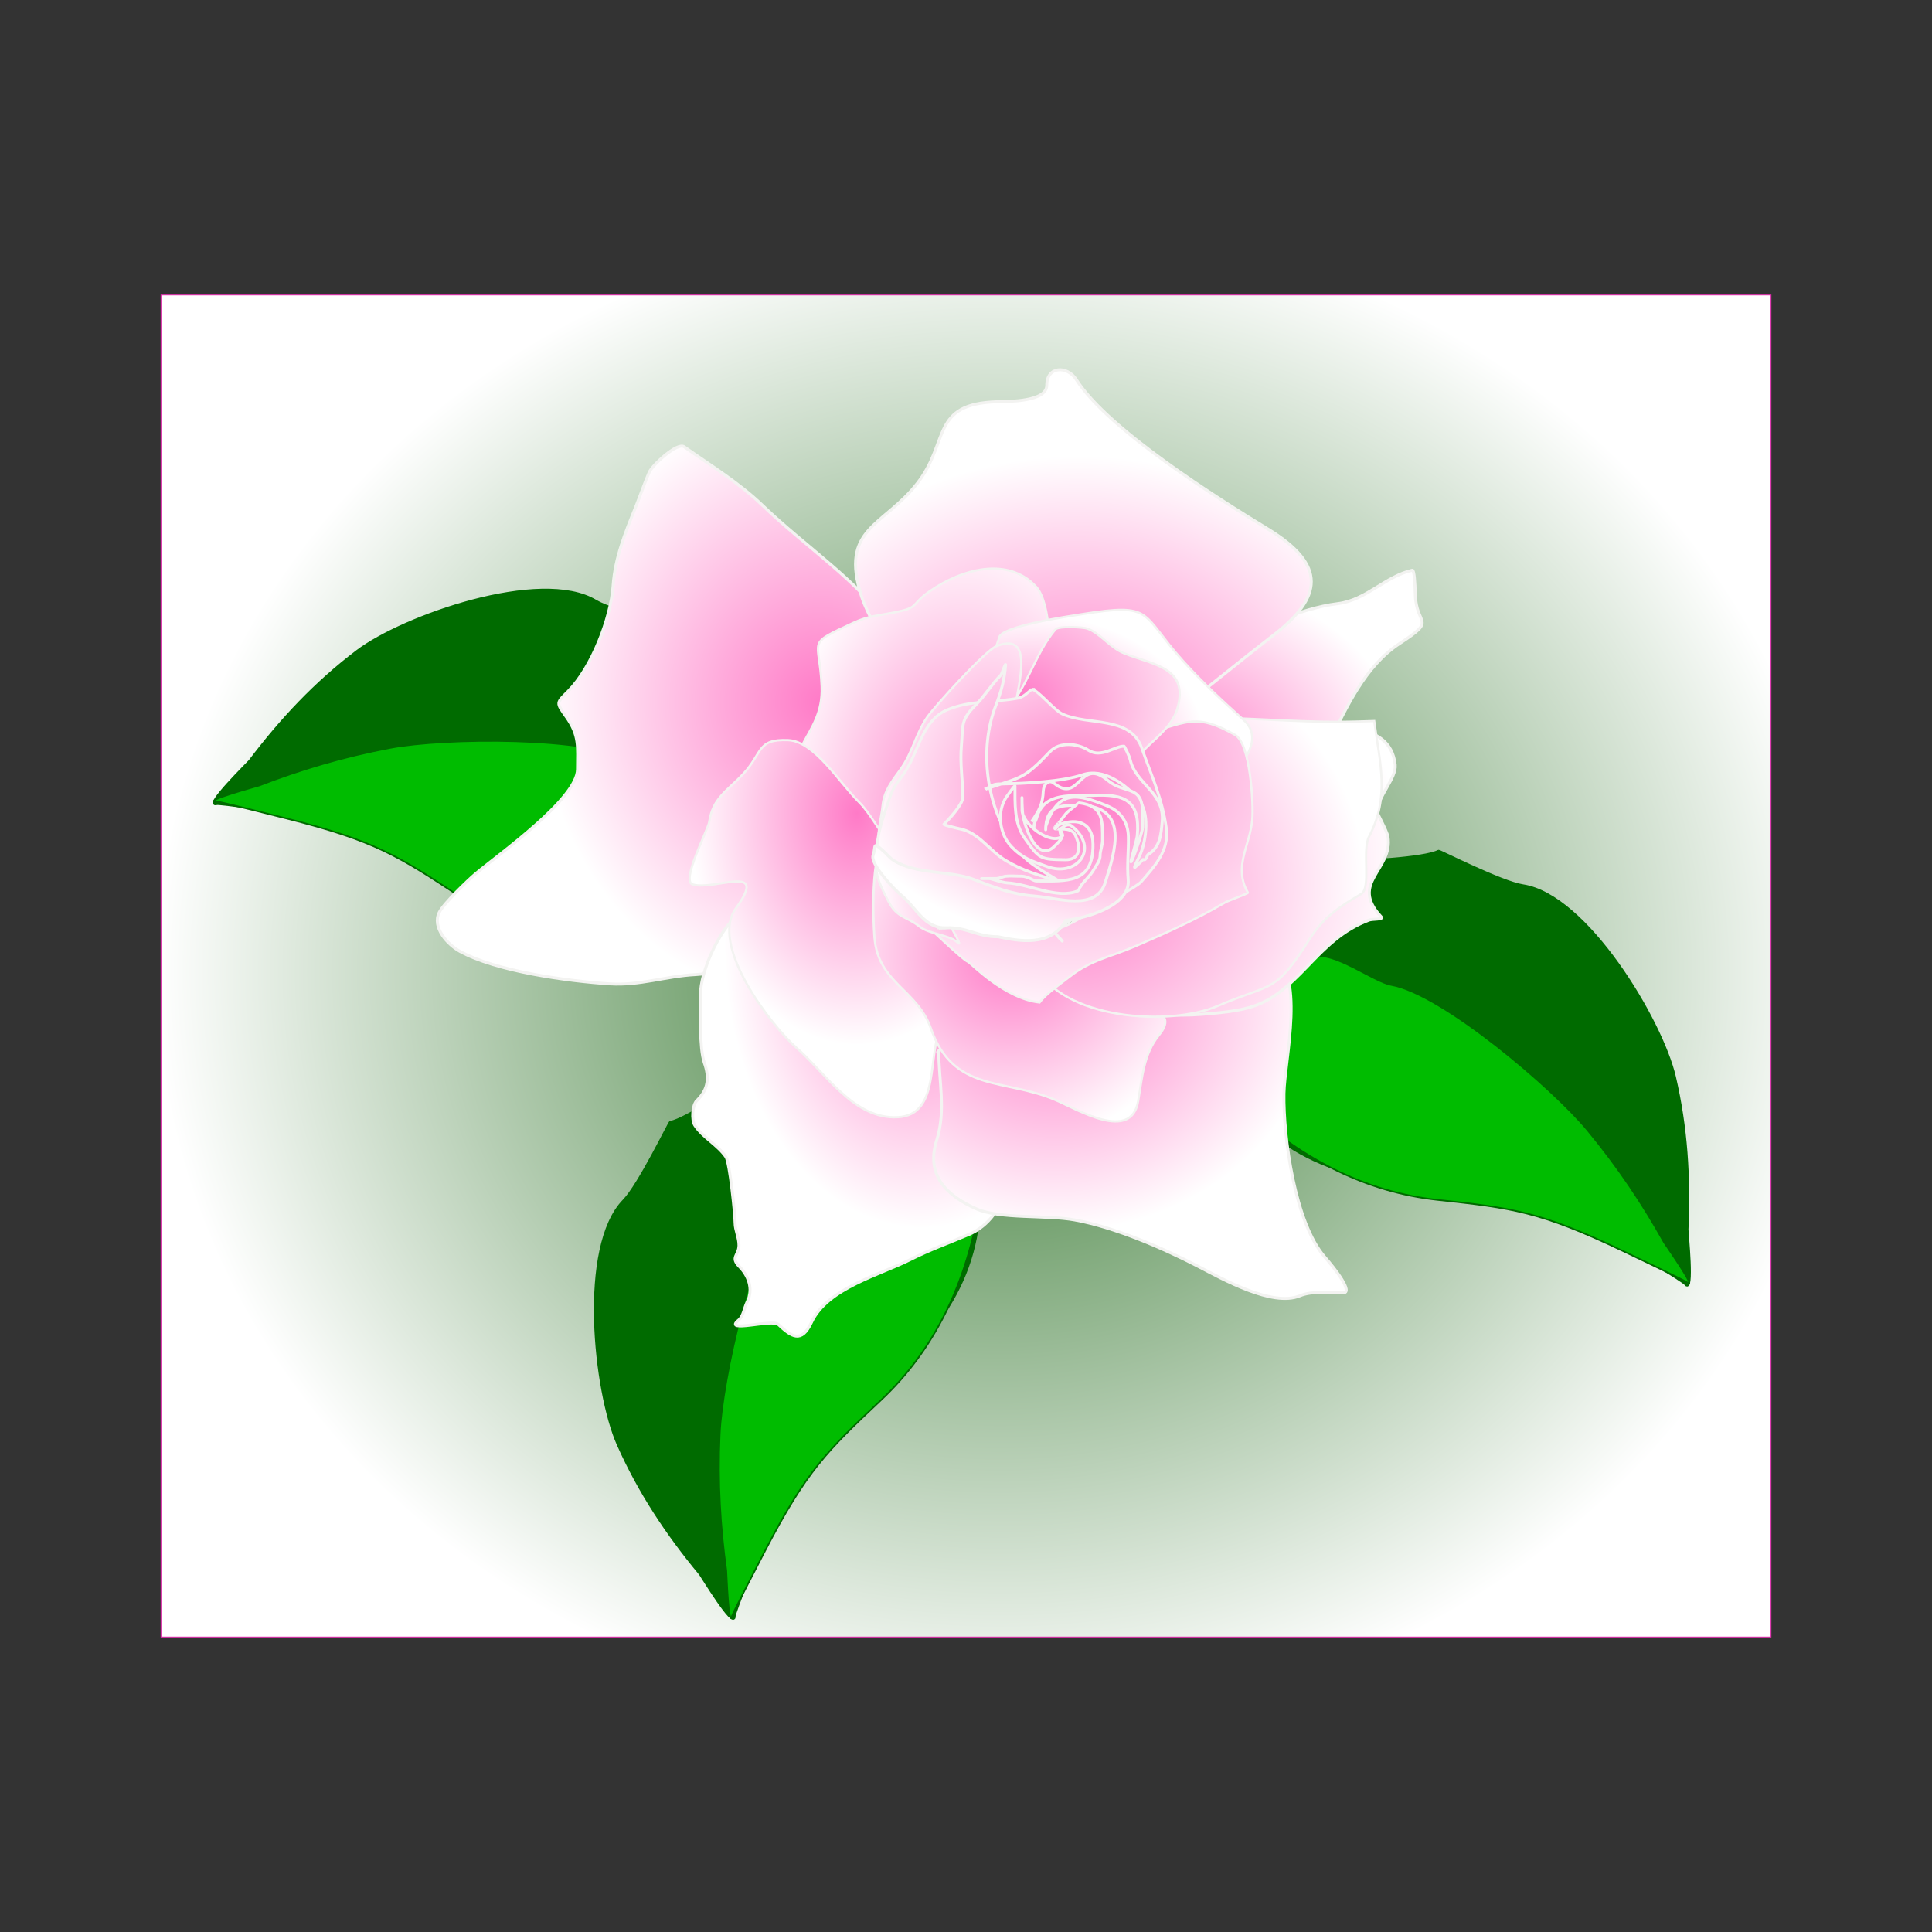 <svg:svg xmlns:dc="http://purl.org/dc/elements/1.1/" xmlns:ns1="http://sodipodi.sourceforge.net/DTD/sodipodi-0.dtd" xmlns:ns2="http://www.inkscape.org/namespaces/inkscape" xmlns:ns3="http://www.w3.org/1999/xlink" xmlns:ns5="http://creativecommons.org/ns#" xmlns:rdf="http://www.w3.org/1999/02/22-rdf-syntax-ns#" xmlns:svg="http://www.w3.org/2000/svg" height="870.18" id="svg602" version="1.1" viewBox="-72.341 -132.691 870.18 870.18" width="870.18" ns1:docname="_svgclean2.svg" ns1:version="0.32" ns2:version="0.48.3.1 r9886" xml:space="preserve">
  <svg:rect x="-72.341" y="-132.691" width="870.18" height="870.18" fill="#333333" stroke="none"/>
  <svg:defs id="defs604">
    <svg:linearGradient id="linearGradient619">
      <svg:stop id="stop620" offset="0" style="stop-color:#ff7ac7" />
      <svg:stop id="stop621" offset="1" style="stop-color:#ffffff" />
    </svg:linearGradient>
    <svg:radialGradient cx="267.79" cy="507.67" gradientTransform="scale(.962 1.039)" gradientUnits="userSpaceOnUse" id="radialGradient7107" r="131.87" ns2:collect="always" ns3:href="#linearGradient619" />
    <svg:radialGradient cx="361.37" cy="532.93" gradientTransform="scale(.836 1.196)" gradientUnits="userSpaceOnUse" id="radialGradient7109" r="106.2" ns2:collect="always" ns3:href="#linearGradient619" />
    <svg:radialGradient cx="341.46" cy="700.95" gradientTransform="scale(1.061 .942)" gradientUnits="userSpaceOnUse" id="radialGradient7111" r="112.34" ns2:collect="always" ns3:href="#linearGradient619" />
    <svg:radialGradient cx="337.44" cy="648.32" gradientTransform="scale(1.082 .924)" gradientUnits="userSpaceOnUse" id="radialGradient7113" r="142.33" ns2:collect="always" ns3:href="#linearGradient619" />
    <svg:radialGradient cx="348.22" cy="645.97" gradientTransform="scale(1.177 .849)" gradientUnits="userSpaceOnUse" id="radialGradient7115" r="91.933" ns2:collect="always" ns3:href="#linearGradient619" />
    <svg:radialGradient cx="334.44" cy="601.56" gradientTransform="scale(1.115 .896)" gradientUnits="userSpaceOnUse" id="radialGradient7117" r="136.57" ns2:collect="always" ns3:href="#linearGradient619" />
    <svg:radialGradient cx="395.03" cy="472.28" gradientTransform="scale(.815 1.227)" gradientUnits="userSpaceOnUse" id="radialGradient7119" r="105.82" ns2:collect="always" ns3:href="#linearGradient619" />
    <svg:radialGradient cx="320.86" cy="491.15" gradientTransform="scale(.851 1.176)" gradientUnits="userSpaceOnUse" id="radialGradient7121" r="88.694" ns2:collect="always" ns3:href="#linearGradient619" />
    <svg:radialGradient cx="335.83" cy="653.36" gradientTransform="scale(1.02 .98)" gradientUnits="userSpaceOnUse" id="radialGradient7123" r="87.855" ns2:collect="always" ns3:href="#linearGradient619" />
    <svg:radialGradient cx="345.11" cy="653.42" gradientTransform="scale(1.073 .932)" gradientUnits="userSpaceOnUse" id="radialGradient7125" r="122.59" ns2:collect="always" ns3:href="#linearGradient619" />
    <svg:radialGradient cx="301.73" cy="634.34" gradientTransform="scale(1.159 .863)" gradientUnits="userSpaceOnUse" id="radialGradient7127" r="69.106" ns2:collect="always" ns3:href="#linearGradient619" />
    <svg:radialGradient cx="332.7" cy="617.86" gradientTransform="scale(1.106 .904)" gradientUnits="userSpaceOnUse" id="radialGradient7129" r="128.24" ns2:collect="always" ns3:href="#linearGradient619" />
    <svg:radialGradient cx="304.64" cy="595.68" gradientTransform="scale(1.13 .885)" gradientUnits="userSpaceOnUse" id="radialGradient7131" r="89.484" ns2:collect="always" ns3:href="#linearGradient619" />
    <svg:radialGradient cx="478.8" cy="407.65" gradientTransform="scale(.697 1.434)" gradientUnits="userSpaceOnUse" id="radialGradient7133" r="76.083" ns2:collect="always" ns3:href="#linearGradient619" />
    <svg:radialGradient cx="346.2" cy="606.42" gradientTransform="scale(1.072 .933)" gradientUnits="userSpaceOnUse" id="radialGradient7135" r="91.169" ns2:collect="always" ns3:href="#linearGradient619" />
    <svg:radialGradient cx="475.04" cy="431.34" gradientTransform="scale(.732 1.367)" gradientUnits="userSpaceOnUse" id="radialGradient7137" r="91.908" ns2:collect="always" ns3:href="#linearGradient619" />
    <svg:radialGradient cx="304.44" cy="676.86" gradientTransform="scale(1.192 .839)" gradientUnits="userSpaceOnUse" id="radialGradient7139" r="91.971" ns2:collect="always" ns3:href="#linearGradient619" />
    <svg:radialGradient cx="317.45" cy="639.4" gradientTransform="scale(1.118 .895)" gradientUnits="userSpaceOnUse" id="radialGradient7141" r="92.779" ns2:collect="always" ns3:href="#linearGradient619" />
    <svg:radialGradient cx="287.52" cy="796.37" gradientTransform="scale(1.389 .72)" gradientUnits="userSpaceOnUse" id="radialGradient7143" r="91.684" ns2:collect="always" ns3:href="#linearGradient619" />
    <svg:radialGradient cx="315.24" cy="661.23" gradientTransform="scale(1.151 .869)" gradientUnits="userSpaceOnUse" id="radialGradient7145" r="92.657" ns2:collect="always" ns3:href="#linearGradient619" />
    <svg:radialGradient cx="354.93" cy="577.6" gradientTransform="scale(1.006 .994)" gradientUnits="userSpaceOnUse" id="radialGradient7147" r="93.235" ns2:collect="always" ns3:href="#linearGradient619" />
    <svg:radialGradient cx="401.71" cy="507.7" gradientTransform="scale(.882 1.133)" gradientUnits="userSpaceOnUse" id="radialGradient7149" r="95.668" ns2:collect="always" ns3:href="#linearGradient619" />
  <svg:radialGradient cx="552.91" cy="364" gradientTransform="matrix(.271 .001 -.001 .243 228.68 216.71)" gradientUnits="userSpaceOnUse" id="radialGradient3083" r="1403.1" ns2:collect="always"><svg:stop id="stop2279" offset="0" style="stop-color:#34772e" /><svg:stop id="stop2281" offset="1" style="stop-color:#ffffff" /></svg:radialGradient></svg:defs>
  <ns1:namedview gridtolerance="0.141mm" id="base" showgrid="false" ns2:current-layer="svg602" ns2:cx="222.21613" ns2:cy="190.79944" ns2:window-height="645" ns2:window-maximized="0" ns2:window-width="674" ns2:window-x="0" ns2:window-y="0" ns2:zoom="0.43527528"><ns2:grid color="#3f3fff" empcolor="#3f3fff" empopacity="0.38" empspacing="5" id="GridFromPre046Settings" opacity=".15" originx="-0.076mm" originy="-126.213mm" spacingx="0.353mm" spacingy="0.353mm" type="xygrid" /></ns1:namedview>
  <svg:g id="g3853" transform="translate(-.268 -.351)"><svg:rect height="604.45" id="rect1514" style="fill-rule:evenodd;stroke:#e624ae;stroke-width:.349;fill:url(#radialGradient3083)" width="725.15" x=".442" y="0.525" /><svg:g id="g7015" transform="matrix(-.798 .603 .603 .798 124.18 -455.62)">
      <svg:path d="m156.05 788.05c-21.64 0-37.76 9.64-52.88 24.77-5.194 5.19-30.928 22.18-37.493 23.14-0.423 0.06-14.042 28.26-20.932 35.31-20.166 20.66-13.139 86.04-2.551 109.81 9.526 21.42 21.924 40.12 36.916 58.22 0.458 0.5 15.604 25.5 15.279 19-0.061-1.2 10.661-28.7 11.961-32.1 15.67-39.93 27.58-50.8 60.75-79.96 30.49-26.8 44.47-60.55 34.26-100.86-3.43-13.53-21.42-48.18-31.14-57.24-1.63-1.52-13.78-0.09-14.17-0.09z" id="path7017" style="fill-rule:evenodd;stroke:#006b00;stroke-width:1pt;fill:#006b00" ns2:connector-curvature="0" />
      <svg:path d="m178.41 784.48c-11-3.1-30.25 15.12-30.78 33.13-4.05 4.26-10.5 16.92-8.47 22.53-8.67 2.81-14.8 25.19-20.22 30.99-15.85 16.99-30.014 80.93-31.08 105.32-0.959 21.95 0.266 41.75 2.972 61.35 0.082 0.6 1 26.8 2.614 20.4 0.303-1.2 13.204-26.1 14.774-29.1 18.81-36.21 27.81-44.98 52.58-68.29 22.76-21.42 39.02-51.9 44.77-92.17 1.93-13.51 2.18-49.44-0.3-59.55-0.42-1.69-26.66-24.55-26.86-24.61z" id="path7019" style="fill-rule:evenodd;stroke:#006b00;stroke-width:.727;fill:#00bc00" ns1:nodetypes="cccccccccccc" ns2:connector-curvature="0" />
    </svg:g><svg:g id="g774" transform="translate(164.21,-462.8)">
      <svg:path d="m156.05 788.05c-21.64 0-37.76 9.64-52.88 24.77-5.194 5.19-30.928 22.18-37.493 23.14-0.423 0.06-14.042 28.26-20.932 35.31-20.166 20.66-13.139 86.04-2.551 109.81 9.526 21.42 21.924 40.12 36.916 58.22 0.458 0.5 15.604 25.5 15.279 19-0.061-1.2 10.661-28.7 11.961-32.1 15.67-39.93 27.58-50.8 60.75-79.96 30.49-26.8 44.47-60.55 34.26-100.86-3.43-13.53-21.42-48.18-31.14-57.24-1.63-1.52-13.78-0.09-14.17-0.09z" id="path769" style="fill-rule:evenodd;stroke:#006b00;stroke-width:1pt;fill:#006b00" ns2:connector-curvature="0" />
      <svg:path d="m178.41 784.48c-11-3.1-30.25 15.12-30.78 33.13-4.05 4.26-10.5 16.92-8.47 22.53-8.67 2.81-14.8 25.19-20.22 30.99-15.85 16.99-30.014 80.93-31.08 105.32-0.959 21.95 0.266 41.75 2.972 61.35 0.082 0.6 1 26.8 2.614 20.4 0.303-1.2 13.204-26.1 14.774-29.1 18.81-36.21 27.81-44.98 52.58-68.29 22.76-21.42 39.02-51.9 44.77-92.17 1.93-13.51 2.18-49.44-0.3-59.55-0.42-1.69-26.66-24.55-26.86-24.61z" id="path773" style="fill-rule:evenodd;stroke:#006b00;stroke-width:.727;fill:#00bc00" ns1:nodetypes="cccccccccccc" ns2:connector-curvature="0" />
    </svg:g><svg:g id="g777" transform="matrix(.229 .973 -.973 .229 1033.7 -104.61)">
      <svg:path d="m156.05 788.05c-21.64 0-37.76 9.64-52.88 24.77-5.194 5.19-30.928 22.18-37.493 23.14-0.423 0.06-14.042 28.26-20.932 35.31-20.166 20.66-13.139 86.04-2.551 109.81 9.526 21.42 21.924 40.12 36.916 58.22 0.458 0.5 15.604 25.5 15.279 19-0.061-1.2 10.661-28.7 11.961-32.1 15.67-39.93 27.58-50.8 60.75-79.96 30.49-26.8 44.47-60.55 34.26-100.86-3.43-13.53-21.42-48.18-31.14-57.24-1.63-1.52-13.78-0.09-14.17-0.09z" id="path778" style="fill-rule:evenodd;stroke:#006b00;stroke-width:1pt;fill:#006b00" ns2:connector-curvature="0" />
      <svg:path d="m178.41 784.48c-11-3.1-30.25 15.12-30.78 33.13-4.05 4.26-10.5 16.92-8.47 22.53-8.67 2.81-14.8 25.19-20.22 30.99-15.85 16.99-30.014 80.93-31.08 105.32-0.959 21.95 0.266 41.75 2.972 61.35 0.082 0.6 1 26.8 2.614 20.4 0.303-1.2 13.204-26.1 14.774-29.1 18.81-36.21 27.81-44.98 52.58-68.29 22.76-21.42 39.02-51.9 44.77-92.17 1.93-13.51 2.18-49.44-0.3-59.55-0.42-1.69-26.66-24.55-26.86-24.61z" id="path779" style="fill-rule:evenodd;stroke:#006b00;stroke-width:.727;fill:#00bc00" ns1:nodetypes="cccccccccccc" ns2:connector-curvature="0" />
    </svg:g><svg:g id="g743" style="stroke:#f3f3f1" transform="translate(40.92,-343.61)">
      <svg:g id="g627">
        <svg:path d="m306.36 508.01c-12.49-5.99-8.89-0.96-17.11-12.83-15.55-22.43-39.26-37.47-58.71-56.21-10.6-10.21-23.41-18-35.39-26.47-3.09-2.19-14.42 8.37-15.75 11.49-2.25 5.26-3.97 10.39-6.11 15.7-4.66 11.55-9.26 22.7-10.13 35.28-1.03 14.89-9.76 37.07-20.15 47.53-5.47 5.51-5.63 5.07-0.98 11.6 6.1 8.59 5.09 13.42 5.09 23.63 0 13.23-35.35 38.25-45.81 47-3.491 2.92-14.472 13.49-16.465 17.48-3.403 6.81 3.871 14.52 9.114 17.44 16.301 9.1 48.681 13.53 67.761 14.75 13.44 0.86 25.19-3.5 38.58-4.18 13.9-0.71 26.81-8.19 35.23-18.65 4.21-5.23 8.16-13.4 12.4-19.3 7.83-10.91 13.54-23 21.89-33.67 13.77-17.6 31.25-44.21 38.16-65.04 0.52-1.57 0.12-3.98-1.62-5.55z" id="path606" style="stroke-width:1pt;fill:url(#radialGradient7107)" ns2:connector-curvature="0" />
        <svg:path d="m252.71 603.2c-8.9 8.9-23.55 11.61-34.47 21.22-7.76 6.83-15.74 24.58-15.73 34.76 0.01 7.64-0.56 24.27 1.73 30.78 2.36 6.69 1.84 11.96-3.4 17.04-1.94 1.89-2.53 8.63-0.85 11.17 3.62 5.48 10.31 8.79 13.98 14.19 1.72 2.53 4.12 26.11 4.12 29.74 0 3.27 1.84 6.7 1.75 10.2-0.1 4.51-4.03 5.22 0.25 9.51 3.78 3.8 6.47 9.9 3.42 15.92-1.35 2.67-1.63 6.32-3.86 8.16-7.2 5.96 15.21-0.63 17.88 1.88 6.04 5.66 10.47 8.7 14.98-0.95 7.21-15.43 31.01-21.38 44.62-28.29 8.42-4.27 17.41-7.49 26.13-11.2 18.84-8.02 20.94-33.24 21.13-51.3 0.08-7.75 1.55-14.75 0.83-22.68-2.36-25.89-26.28-40.31-44.75-54.73-12.01-9.37-43.91-16.95-49.26-31.05-0.35-0.91-1.39-2.14 1.5-4.37z" id="path608" style="fill-rule:evenodd;stroke-width:1pt;fill:url(#radialGradient7109)" ns2:connector-curvature="0" />
        <svg:path d="m309.82 684.55c0 13.57 3.32 26.97-0.89 40.15-5 15.64 4.01 24.88 17.8 31.02 10.57 4.71 31.58 2.68 44.34 5.01 17.9 3.26 39.34 12.49 55.51 20.87 11.15 5.77 33.5 18.44 45.92 13.29 5.61-2.32 13.4-1.29 19.37-1.29 4.87 0-3.28-10.53-8.22-16.21-13.39-15.38-18.67-53.87-18.34-73.56 0.26-15.45 10.29-55.35-6.36-63.96-34.24-17.73-81.92-5.99-111.75 15.98-12.92 9.51-25.99 18.01-37.72 29.03-0.41 0.39 0.15 1.12 0.34-0.33z" id="path609" style="fill-rule:evenodd;stroke-width:1pt;fill:url(#radialGradient7111)" ns2:connector-curvature="0" />
        <svg:path d="m415.41 535.7c17.79 0 35.6 3.57 54.07 3.51 14.78-0.04 43.66-4.81 45.93 16.56 0.63 5.89-7.83 14.09-8.21 21.18-0.02 0.31 4.57 8.83 4.93 11.1 2.42 15.01-17.56 20.72-3.06 36.13 1.32 1.41-3.79 0.85-5.6 1.54-11.75 4.5-19.06 11.92-27.84 21.06-16.62 17.29-23.03 19.42-47.26 21.33-23.68 1.87-49.05-2.98-67.91-17.83-4.73-3.72 12.42-26.65 14.6-29.58 17.8-23.97 19.84-45.9 24.94-74.3 1.35-7.52 12.82-10.87 15.41-10.7z" id="path610" style="fill-rule:evenodd;stroke-width:1pt;fill:url(#radialGradient7113)" ns2:connector-curvature="0" />
        <svg:path d="m399.83 513.2c0-8.47 30.25-15.12 36.72-15.84 18.41-2.04 34.62-11.98 53.14-14.24 12.61-1.54 21.22-12.25 33.42-15.02 0.85-0.19 1.23 5.6 1.34 10.69 0.3 14.7 10.18 11.03-7.04 22.31-15.62 10.23-23.99 28.87-31.92 44.95-6.64 13.45-47.84 17.65-59.73 12-14.37-6.81-24.84-24.06-25.83-39.63-0.13-2.21-1.98-3-0.1-5.22z" id="path611" style="fill-rule:evenodd;stroke-width:1pt;fill:url(#radialGradient7115)" ns2:connector-curvature="0" />
        <svg:path d="m289.05 508.01c-4.09-8.2-11.31-19.87-13.94-27.91-10.21-31.12 9.94-31.62 25.17-51.29 14.48-18.68 5.83-35.72 35.9-36.59 5.09-0.15 22.31 0.07 22.3-7.44-0.01-8.59 9.17-9.01 13.32-2.5 14.23 22.36 63.11 53.14 86.24 67.23 26.81 16.33 24.5 30.84 2.67 47.72-15.17 11.72-29.94 23.99-45.17 35.6-23.55 17.95-49.47 7.14-73.76-1.3-16.41-5.7-32.46-11.56-49.37-15.77-3.35-0.83-5.21-6.56-3.36-7.75z" id="path612" style="fill-rule:evenodd;stroke-width:1pt;fill:url(#radialGradient7117)" ns2:connector-curvature="0" />
      </svg:g>
      <svg:g id="g658">
        <svg:path d="m342.97 538.4c4.03-8.06 5.95-15.19 12.29-22.09 6.66-7.25 4.74-33.78-1.45-40.62-12.83-14.16-33.97-8.01-48.28 2.03-8.8 6.16-4 7.09-15.78 9.4-6.92 1.35-11.93 1.67-18.1 4.54-22.27 10.34-15.46 6.7-14.56 28.79 0.96 23.81-20.56 26.78-8.14 53.79 5.99 13.02 17.19 22.38 21.64 36.49 2.36 7.48 5.58 12.15 11.01 17.4 0.6 0.58-0.44 1.71-0.19 2.35 2.06 5.22 7.49 6.84 12.09 9.46 1.82 1.03-0.65-4.22-0.25-6.27 0.82-4.2 11.89-15.7 14.19-23.85 7.91-28.12-5.47-34.67 20.91-57.63 2.76-2.39 15.07-16.05 14.62-13.79z" id="path634" style="fill-rule:evenodd;fill:url(#radialGradient7119)" ns2:connector-curvature="0" />
        <svg:path d="m287.3 590.1c-4.71-4.71-8.18-12.43-13.41-17.58-8.75-8.61-19.99-27.39-31.9-27.89-14.29-0.59-11.26 5.7-20.38 15.38-6.96 7.39-13.6 10.7-15.16 21.42-0.53 3.68-12.76 26.53-7.53 28.17 9.87 3.1 34.76-10.14 19.52 10.8-12.04 16.54 15.81 52.74 27.25 62.74 13.56 11.87 26.11 32.41 45.71 31.32 19.57-1.08 12.93-28.59 19.74-41.14 14.05-25.89 11-17.92-3.23-43.02-8.14-14.38-13.61-29.95-20.61-40.2z" id="path636" style="fill-rule:evenodd;fill:url(#radialGradient7121)" ns2:connector-curvature="0" />
        <svg:path d="m285.31 590.1c-6.01 6.01-5.16 34.57-4.44 43.46 1.66 20.55 19.33 23.4 25.42 40.95 10.08 29.01 33.36 22.4 56.15 32.23 10.43 4.49 34.04 18.9 37.19 0.53 1.8-10.45 2.43-21.32 9.4-29.81 9.11-11.11-5.86-11.51-14.4-13.18-28.505-21.223-47.433-0.579-74.47-27.44-13.29-15.76-24.54-32.37-34.85-46.74z" id="path637" style="fill-rule:evenodd;fill:url(#radialGradient7123)" ns1:nodetypes="ccccccccc" ns2:connector-curvature="0" />
        <svg:path d="m352.91 645.77c12.44 24.87 60.68 27.93 82.57 18.57 24.96-10.67 25.64-5.3 41.2-29.84 6.5-10.24 13.34-14.63 23.37-20.55 4.68-2.76 0.33-19.68 3.6-25.91 9.42-17.9 4.81-33.13 2.31-52.01 0 0-9.47 0.32-14.68 0.35-21.18 0.12-42.17-1.87-63.34-1.93-18.51-0.06-21.59-4.83-38.49 8.16-14.92 11.47-12.37 7.6-7.24 23.87 7.75 24.62-0.92 47.9-17.53 66.74-5.74 6.51-6.74 9.13-11.77 12.55z" id="path638" style="fill-rule:evenodd;fill:url(#radialGradient7125)" ns2:connector-curvature="0" />
        <svg:path d="m337.01 498.64c0-5.22 31.37-9.81 37.45-10.78 32.48-5.15 26.01-0.46 45.31 21.02 8.62 9.58 17.86 18.11 27.43 26.71 9.19 8.25-0.4 20.19-6.87 25.41-1.47 1.19-7.93 3.49-8.17 5.45-1.25 10.5-39.12 7.74-47.31 7.74-10.06 0-4.99 6.13-13.38-4.12-9.52-11.62-19.74-21.16-33.04-27.94-15.76-8.03-6.37-28.24-1.42-43.49z" id="path639" style="fill-rule:evenodd;fill:url(#radialGradient7127)" ns2:connector-curvature="0" />
      </svg:g>
      <svg:g id="g694">
        <svg:path d="m382.74 548.5c0.73 0 20.17-6.98 22.76-7.64 16.64-4.3 20.39-8.39 37.81 1.42 6.88 3.87 8.34 31.21 7.73 38.12-1.05 11.8-8.68 21.34-1.95 32.93 0.21 0.38-8.93 3.63-10.2 4.37-13.76 8.02-26.08 13.51-40.66 19.82-11.19 4.84-19.814 6.041-29.474 13.661-3.32 2.62-10.401 7.406-13.521 11.606-15.8-1.69-30.84-17.64-32.11-18.22-3.31-1.49-16.94-15.34-20.52-17.6-8.12-5.13 36.95 2.49 42.57 3.58 15.7 3.03 23.44-2.85 36.24-10.23 6.69-3.86 4.22-33.38 3.73-40.63-0.75-11.06-2.42-21.89-2.41-31.19z" id="path679" style="fill-rule:evenodd;fill:url(#radialGradient7129)" ns1:nodetypes="ccccccccccccccc" ns2:connector-curvature="0" />
        <svg:path d="m339.14 532.35c10.55-10.55 13.69-26.36 23.25-37.63 1.37-1.61 12.63-1 14.43-0.32 6.02 2.27 9.98 8.53 16.73 11.22 12.76 5.1 29.29 6.27 23.69 24.99-3.06 10.23-14.61 15.92-20.16 24.66-1.22 1.91-13.19-6.69-17.35-9.18-16.24-9.71-25.72-10.51-40.59-13.74z" id="path682" style="fill-rule:evenodd;fill:url(#radialGradient7131)" ns2:connector-curvature="0" />
        <svg:path d="m343.98 532.35c0-7.72 10.74-37.61-8.16-30.07-5.06 2.02-28.01 27.3-31.33 32.2-4.91 7.25-6.64 15.97-11.82 23.2-3.77 5.26-7.45 9.61-8.14 16.44-0.5 4.95-1.8 9.2-1.86 14.39-0.17 15.59-3.62 13.33 4.54 28.81 3.97 7.53 7.94 6.56 13.93 11.25 4.41 3.46 13.88 3.94 17.04 7.14 2.83 2.86-2.33-6.02-4-8.91-13.28-22.93 3.87-59.88 14.06-81.91 3.89-8.39 8.17-14.73 15.74-12.54z" id="path683" style="fill-rule:evenodd;fill:url(#radialGradient7133)" ns2:connector-curvature="0" />
      </svg:g>
      <svg:path d="m351.61 521.76c2.75 0 9.95 9.26 13.87 11.08 11.58 5.37 30.65 0.67 35.76 15.3 4.43 12.68 9.21 22.54 11.09 36.08 1.39 10.01-5.22 17.22-11.46 24.35-1.97 2.25-18.87 11.24-20.98 11.32-1.95 0.07-15.49 9.02-17.83 10.69-1.22 0.86 10.67 11.62-3.53-2.8-5.73-5.81-29.53-1.14-36.75 0.31-3.91 0.78-7.99 0.98-11.96 1.3-0.14 0.01-0.85-4.22-2.2-6.33-1.85-2.87-8.95-6.76-11.9-9.88-3.9-4.11-10.22-8.42-12.74-13.54-3.26-6.59 2.02-20.9 4.19-27.38 1.98-5.91 2.73-6.91 6.5-11.95 7.13-9.55 8.16-24.36 19.95-29.33 10.44-4.39 21.27-3.21 32-5.28 2.32-0.45 4.4-2.59 5.99-3.94z" id="path701" style="fill-rule:evenodd;stroke-width:1.25;fill:url(#radialGradient7135)" ns2:connector-curvature="0" />
      <svg:path d="m337.75 515.36c-4.07 4.07-7.03 9.16-11.17 13.3-7.07 7.09-5.74 9.09-6.57 18.68-0.67 7.77 0.59 15.13 0.68 22.84 0.04 3.33-6.24 10.07-8.51 12.32-0.37 0.36 6.33 1.93 7.09 2.08 8.59 1.67 13.29 9.76 20.52 14.17 7.43 4.54 15.4 6.84 23.71 9.36 1.94 0.59-4.9-3.11-7.55-4.92-6.17-4.23-7.19-4.78-11.84-10.93-12.93-17.12-16.31-43.5-8.57-63.26 2.38-6.08 3.89-11.64 4.37-18.15 0.11-1.6-1.63 4.13-2.16 4.51z" id="path704" style="fill-rule:evenodd;stroke-width:1pt;fill:url(#radialGradient7137)" ns2:connector-curvature="0" />
      <svg:path d="m331.36 566.51c15.78-5.26 16.88-4.35 28.54-16.69 4.38-4.65 12.57-3.69 17.3-0.66 5.77 3.71 11.92-1.86 16.07-1.81 0.19 0 2.4 4.37 2.83 6.28 2.45 10.73 15.58 14.57 14.37 27.76-0.53 5.85-0.91 11.49-6.41 14.8-0.34 0.21-0.422 1.419-1.23 2.14-0.354 0.458-1.08-0.18-1.24 0.21-0.21 0.52-2.51 2.55-3.17 3.2-1.45 1.41 1.43-3.87 2.28-5.94 2.76-6.77 4.05-18.56-0.86-24.36-5.82-6.86-15.79-14.38-25.2-11.2-9.25 3.12-26.14 3.92-36.06 4.09-3.05 0.05-4.19 0.02-7.22 2.18z" id="path705" style="fill-rule:evenodd;stroke-width:1pt;fill:url(#radialGradient7139)" ns1:nodetypes="ccccccccccccccc" ns2:connector-curvature="0" />
      <svg:path d="m351.61 581.42c3.5-5.25 5.04-7.85 5.29-13.95 0.11-2.82 2.38-5.43 4.93-3.37 11.63 9.41 11.25-12.11 24.14-1.33 7.55 6.32 15.65 1.72 15.7 14.73 0.01 2.09 0.13 4.22 0.01 6.3-0.12 2.09-2.84 9.96-3.68 12.11-4.21 10.72 1-5.39 1.26-8.42 1.32-15.72-5.74-18.68-19.92-17.96-9.36 0.48-21.92-1.85-25.31 9.79-0.81 2.79-1.33 1.79-1.36 5.39" id="path706" style="fill-rule:evenodd;stroke-width:1pt;fill:url(#radialGradient7141)" ns2:connector-curvature="0" />
      <svg:path d="m358 583.55c5.5-16.51 13.63-15.08 27.89-9.21 6.03 2.48 9.16 7.34 9.33 13.65 0.18 6.64-0.69 12.88-0.07 19.55 1.09 11.77-19.47 17.41-28.11 18.26-6.74 12.113-21.164 9.358-30.567 7.378-9.28 0.09-13.923-4.398-23.183-4.018-9.96 0.42-13.55-9.09-20.28-14.59-2.98-2.43-14.24-14.12-12.76-18.15 1.42-3.84-0.53-6.42 4.5-1.98 1.74 1.53 2.75 3.09 4.97 4.49 9.75 6.14 25.34 4.53 35.45 8.31 10.02 3.75 16.98 6.8 28.21 7.67 10.04 0.78 27.27 6.97 31.43-6.17 4.47-14.1 11.01-34.29-11.37-34.73-9.15-0.18-15.36 0.25-15.46 10.97-0.01 0.13 0.02-0.26 0.02-1.43z" id="path707" style="fill-rule:evenodd;stroke-width:1pt;fill:url(#radialGradient7143)" ns1:nodetypes="ccccccccccccccccc" ns2:connector-curvature="0" />
      <svg:path d="m362.26 583.55c8.79-4.39 17.01-2.48 17.04 8.11 0.07 17.82-11.75 16.4-25.6 16.4-1.21 0-3.68-2.16-6.69-2.14-2.32 0.02-4.76-0.23-7.06 0.01-1.23 0.13-2.62 1.04-4.52 1.05-2.13 0.01-11.22 0.02-2.81 0.01 0.85 0 5.75 1.81 8.01 1.93 10.01 0.5 22.84 7.6 32.01 3.53 0.06-0.03 0.83-1.52 0.83-1.53 1.64-2.85 4.42-4.82 6.18-7.96 1.29-2.29 2.92-3.96 2.87-6.59-0.03-1.67 1.05-4.35 1.05-6.53-0.01-8.62 0.6-15.73-10.61-16.95-0.21-0.02-3.69 2.95-4.67 3.72-1.56 1.21-3.06 3.81-4.45 5.38 0.93-1.05-2.41 5-1.58 1.56z" id="path708" style="fill-rule:evenodd;stroke-width:1pt;fill:url(#radialGradient7145)" ns2:connector-curvature="0" />
      <svg:path d="m364.39 584.62c3.164 0 4.065 0.399 4.805 0.708 1.553 0.649 2.215 1.925 2.985 4.212 1.72 4.85 0.25 9.03-5.25 8.96-11.54-0.15-11.69-0.19-18.49-9.84-4.76-6.77-4.26-15.55-4.29-23.39-0.01-0.45-3.29 4.15-3.8 4.88-4.59 6.73-3.16 16.95 2.27 22.53 5.31 5.48 8.92 6.27 15.94 8.89 13.36 4.99 23.97-8.08 11.16-18.23-2.29-1.82-4.83 1.52-5.33 1.28z" id="path710" style="fill-rule:evenodd;stroke-width:1pt;fill:url(#radialGradient7147)" ns1:nodetypes="csccccccccc" ns2:connector-curvature="0" />
      <svg:path d="m364.39 584.62c0 4.97 2.81 2.56-2.49 7.82-8.02 7.97-13.99-9.99-14.38-15.69-0.36-5.2-0.18-10.62-0.18-0.67 0 6.55 13.27 16.25 18.21 11.69 0.25-0.23 0.02-0.85-1.16-3.15z" id="path711" style="fill-rule:evenodd;stroke-width:1pt;fill:url(#radialGradient7149)" ns2:connector-curvature="0" />
    </svg:g></svg:g>
</svg:svg>